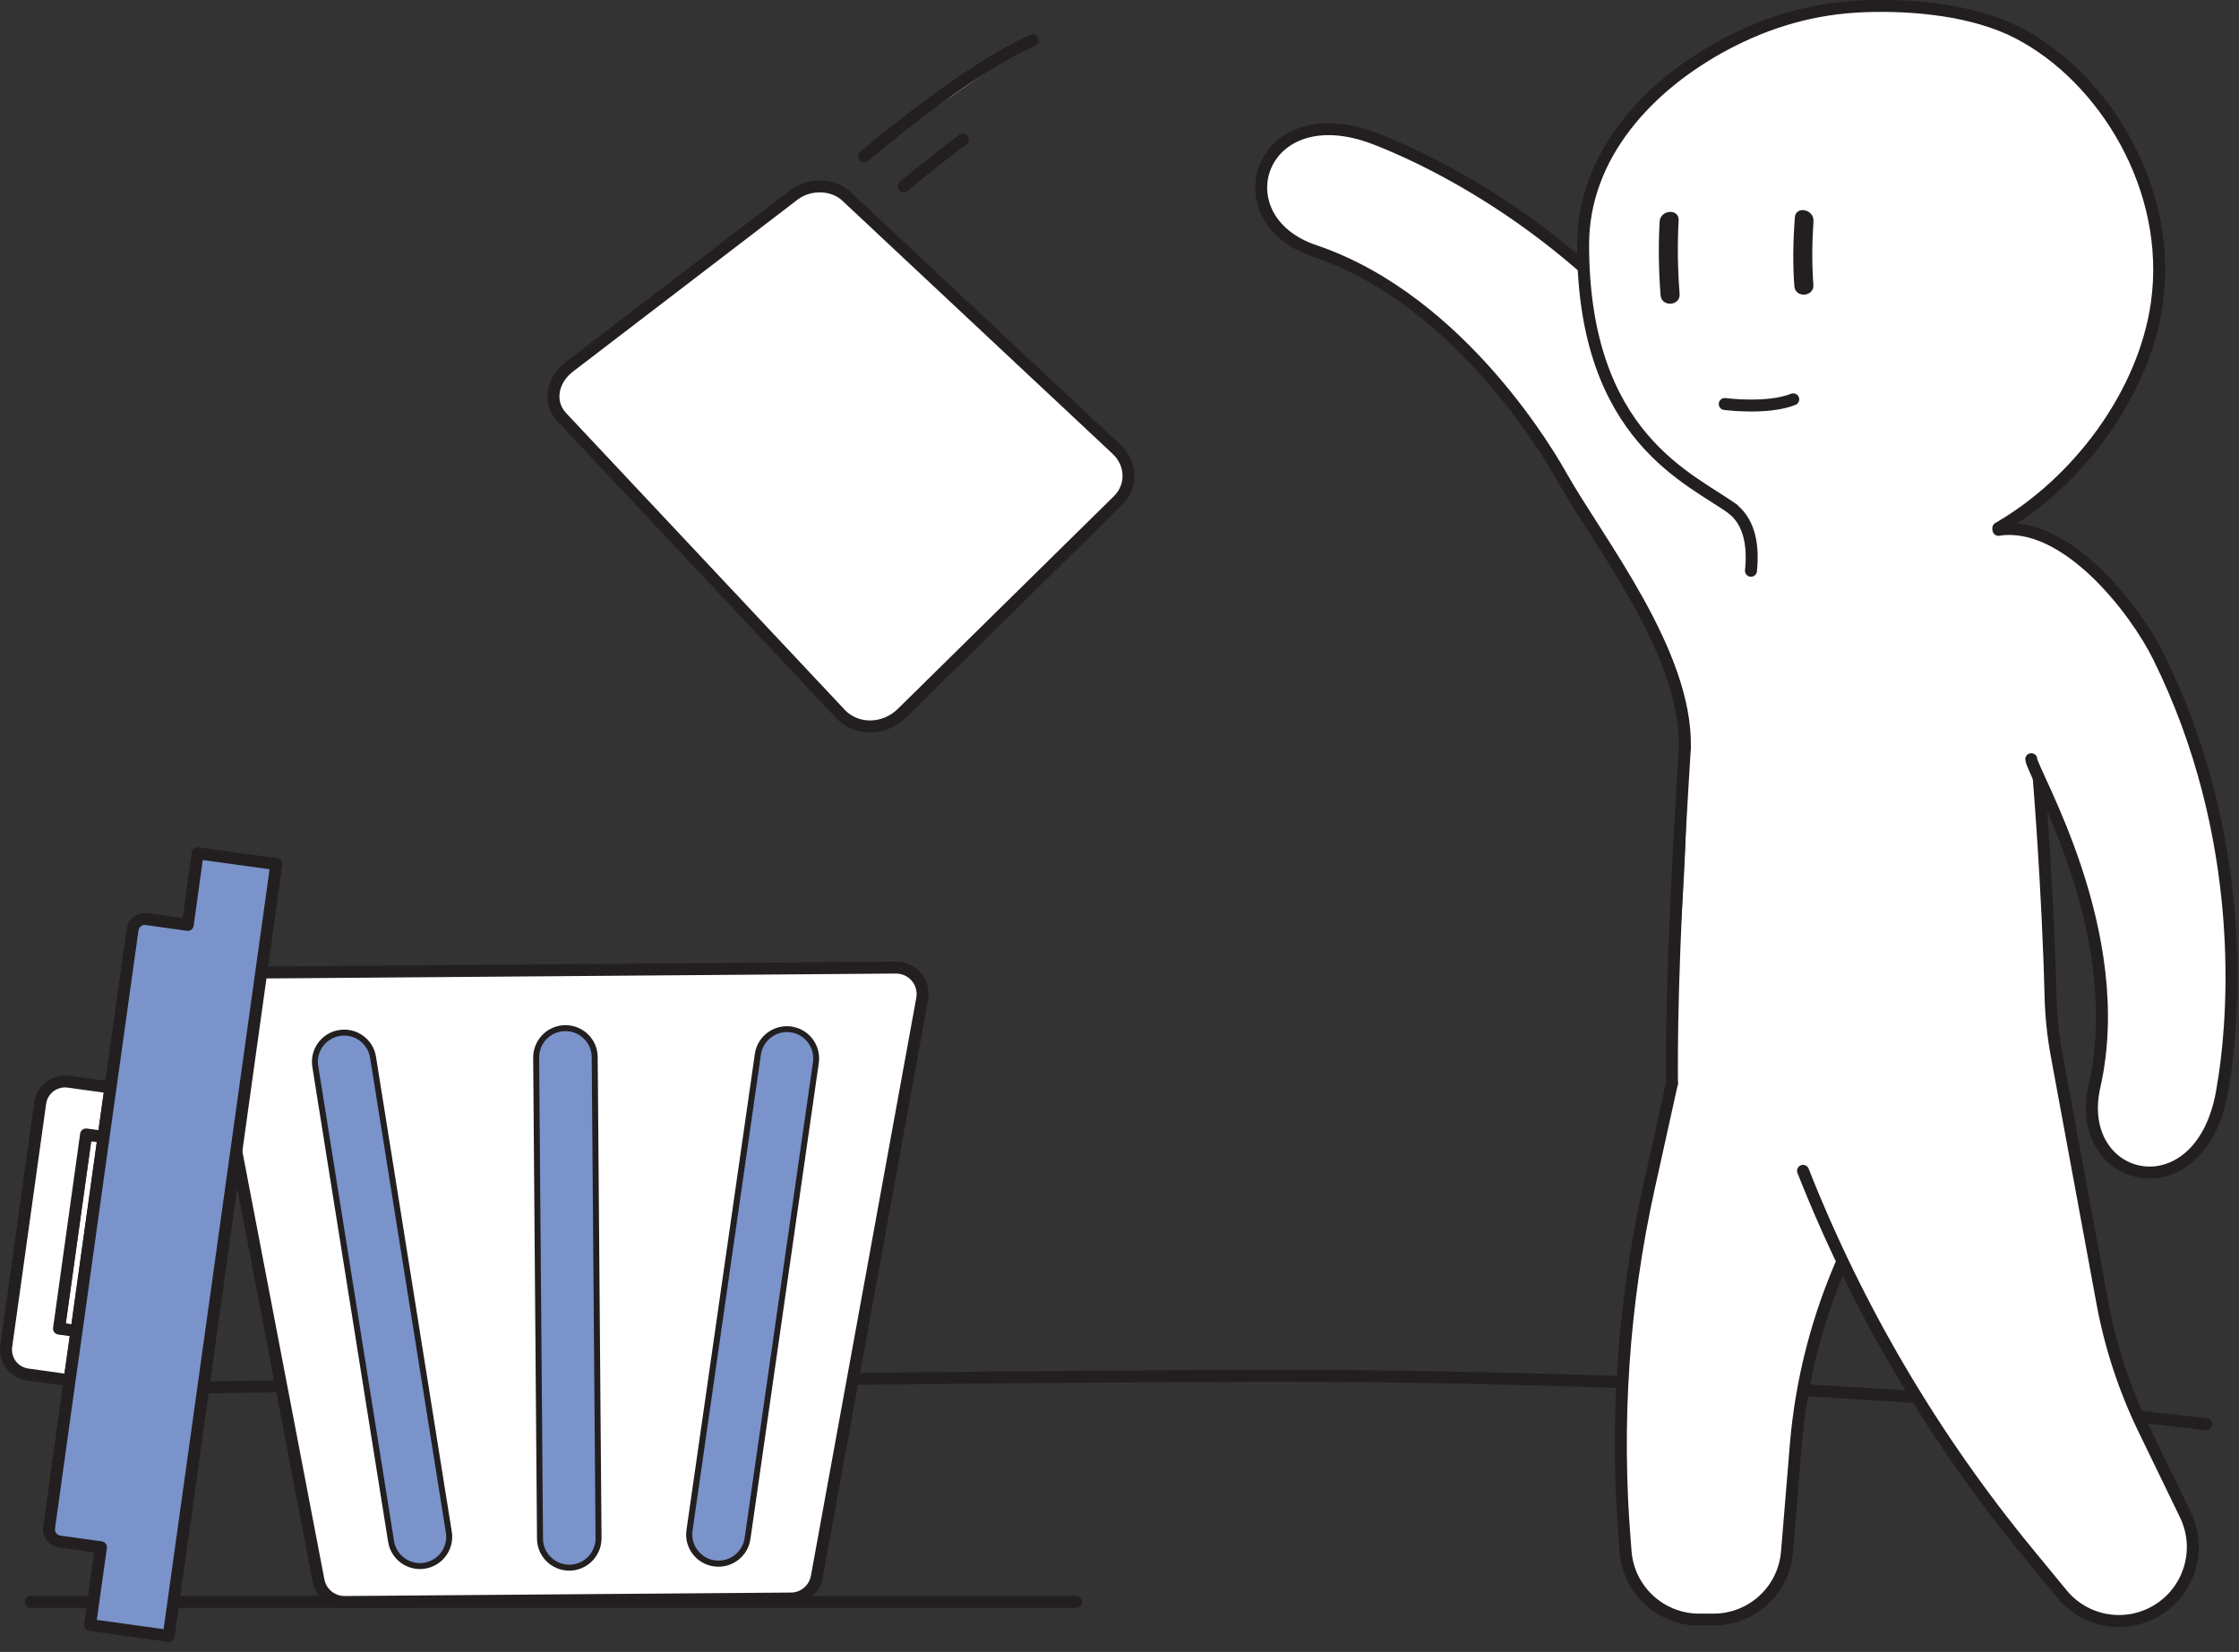 <svg width="187" height="138" viewBox="0 0 187 138" fill="none" xmlns="http://www.w3.org/2000/svg">
<rect x="0" y="0" width="187" height="138" fill="#333333" stroke="none"/>
<g clip-path="url(#clip0_942_1890)">
<path d="M184.26 118.98C161.13 116.23 137.56 115.29 114.78 114.97C95.28 114.69 11.79 115.98 11.79 115.98" stroke="#231F20" stroke-linecap="round" stroke-linejoin="round"/>
<path d="M2.57 133.82H89.87" stroke="#231F20" stroke-linecap="round" stroke-linejoin="round"/>
<path d="M93.38 41.81L75.33 59.58C73.85 61.03 71.53 61.06 70.19 59.64L46.9 34.83C45.78 33.63 46.08 31.76 47.57 30.63L66.31 16.28C67.6 15.29 69.57 15.34 70.69 16.4L93.28 37.56C94.53 38.74 94.59 40.63 93.38 41.81Z" fill="white" stroke="#231F20" stroke-linecap="round" stroke-linejoin="round"/>
<path d="M19.53 81.26C18.87 81.26 18.25 81.56 17.84 82.07C17.42 82.58 17.25 83.24 17.38 83.89L26.6 132.03C26.8 133.08 27.72 133.83 28.79 133.83L66.06 133.54C67.12 133.54 68.03 132.77 68.22 131.72L77.02 83.44C77.14 82.79 76.96 82.12 76.54 81.62C76.12 81.12 75.49 80.83 74.83 80.83L19.54 81.26H19.53ZM35.42 130.55C34.22 130.74 33.1 129.92 32.91 128.73L26.58 89.05C26.39 87.85 27.2 86.73 28.4 86.54C29.6 86.35 30.72 87.16 30.91 88.36L37.24 128.04C37.43 129.24 36.61 130.36 35.42 130.55ZM47.56 130.71C46.35 130.72 45.35 129.74 45.35 128.53L45.03 88.35C45.03 87.14 46 86.15 47.21 86.14C48.43 86.13 49.42 87.11 49.42 88.32L49.74 128.5C49.74 129.71 48.77 130.7 47.56 130.71ZM67.89 88.73L62.18 128.5C62.01 129.7 60.89 130.53 59.69 130.36C58.49 130.19 57.65 129.08 57.83 127.88L63.54 88.11C63.71 86.91 64.83 86.08 66.03 86.25C67.23 86.42 68.06 87.53 67.89 88.73Z" fill="white" stroke="#231F20" stroke-linecap="round" stroke-linejoin="round"/>
<path d="M6.39 111.2L8.65 94.98L7.19 94.78L4.93 111L6.39 111.2Z" fill="white" stroke="#231F20" stroke-linecap="round" stroke-linejoin="round"/>
<path d="M8.65 94.98L9.23 90.85L5.71 90.36C5.17 90.29 4.61 90.43 4.17 90.76C3.73 91.09 3.44 91.59 3.36 92.13L0.52 112.47C0.45 113.01 0.59 113.57 0.92 114.01C1.25 114.45 1.75 114.74 2.29 114.82L5.81 115.31L6.39 111.19L4.93 110.99L7.19 94.77L8.65 94.97V94.98Z" fill="white" stroke="#231F20" stroke-linecap="round" stroke-linejoin="round"/>
<path d="M14.09 136.67L23.08 72.19L16.51 71.28L15.68 77.26L12.23 76.78C11.96 76.74 11.68 76.82 11.47 76.98C11.25 77.14 11.11 77.39 11.07 77.66L9.23 90.85L8.65 94.98L6.39 111.2L5.81 115.32L4.1 127.62C4.06 127.89 4.13 128.17 4.3 128.38C4.46 128.6 4.71 128.74 4.98 128.78L8.43 129.26L7.52 135.75L14.08 136.66L14.09 136.67Z" fill="#7A93CA" stroke="#231F20" stroke-linecap="round" stroke-linejoin="round"/>
<path d="M47.21 86.14C46 86.14 45.02 87.14 45.03 88.35L45.35 128.53C45.35 129.74 46.35 130.72 47.56 130.71C48.77 130.71 49.75 129.71 49.74 128.5L49.42 88.32C49.42 87.11 48.42 86.13 47.21 86.14Z" fill="#7A93CA"/>
<path d="M63.55 88.1L57.84 127.87C57.67 129.07 58.5 130.18 59.7 130.35C60.9 130.52 62.01 129.69 62.19 128.49L67.9 88.72C68.07 87.52 67.24 86.41 66.04 86.24C64.84 86.07 63.73 86.9 63.55 88.1Z" fill="#7A93CA"/>
<path d="M28.4 86.54C27.2 86.73 26.38 87.85 26.58 89.05L32.91 128.73C33.1 129.93 34.23 130.74 35.42 130.55C36.62 130.36 37.43 129.23 37.24 128.04L30.91 88.36C30.72 87.16 29.59 86.35 28.4 86.54Z" fill="#7A93CA"/>
<path d="M72.17 13.06C72.17 13.06 80.63 5.84 86.24 3.37L72.17 13.06Z" fill="white"/>
<path d="M72.17 13.06C72.17 13.06 80.63 5.84 86.24 3.37" stroke="#231F20" stroke-linecap="round" stroke-linejoin="round"/>
<path d="M75.49 15.57C75.49 15.57 77.6 13.76 80.42 11.65L75.49 15.57Z" fill="white"/>
<path d="M75.49 15.57C75.49 15.57 77.6 13.76 80.42 11.65" stroke="#231F20" stroke-linecap="round" stroke-linejoin="round"/>
<path d="M170.79 35.64C174.44 39.04 166.89 44.13 166.89 44.13L173.46 61.18L169.8 63.9L170.59 69.35L153.71 105.77L139.85 98.11L139.68 85.38C139.68 85.38 141.3 70.09 140.73 62.45C140.35 57.32 141.46 52.04 140.99 50.43C140.52 48.82 141.98 39.46 141.98 39.46L140.18 38.76V34.96L170.79 35.66V35.64Z" fill="white"/>
<path d="M143.21 35.08C134.31 21 121.15 14.02 114.86 11.59C105.17 7.85 101.83 18.27 109.77 20.95C122.23 25.16 129.8 38.71 130.35 39.68C133.52 45.31 140.89 54.51 140.72 62.44" fill="white"/>
<path d="M143.21 35.08C134.31 21 121.15 14.02 114.86 11.59C105.17 7.85 101.83 18.27 109.77 20.95C122.23 25.16 129.8 38.71 130.35 39.68C133.52 45.31 140.89 54.51 140.72 62.44" stroke="#231F20" stroke-linecap="round" stroke-linejoin="round"/>
<path d="M139.64 90.5L137.71 99.23C135.56 108.95 134.89 118.94 135.71 128.86L135.77 129.64C136.03 132.84 138.71 135.3 141.91 135.3H143.11C146.32 135.3 148.99 132.84 149.25 129.64L149.98 120.78C150.43 115.25 151.84 109.85 154.13 104.8" fill="white"/>
<path d="M139.64 90.5L137.71 99.23C135.56 108.95 134.89 118.94 135.71 128.86L135.77 129.64C136.03 132.84 138.71 135.3 141.91 135.3H143.11C146.32 135.3 148.99 132.84 149.25 129.64L149.98 120.78C150.43 115.25 151.84 109.85 154.13 104.8" stroke="#231F20" stroke-linecap="round" stroke-linejoin="round"/>
<path d="M150.59 97.81C155.15 109.37 161.5 120.14 169.4 129.74L172.22 133.17C174.12 135.48 177.4 136.09 180 134.62C182.84 133.02 183.94 129.49 182.53 126.56L179.04 119.36C177.42 116.01 176.25 112.45 175.58 108.78L171.77 88.13C171.47 86.5 171.3 84.84 171.26 83.18C171.03 74.09 170.27 64.96 170.27 64.96" fill="white"/>
<path d="M150.59 97.81C155.15 109.37 161.5 120.14 169.4 129.74L172.22 133.17C174.12 135.48 177.4 136.09 180 134.62C182.84 133.02 183.94 129.49 182.53 126.56L179.04 119.36C177.42 116.01 176.25 112.45 175.58 108.78L171.77 88.13C171.47 86.5 171.3 84.84 171.26 83.18C171.03 74.09 170.27 64.96 170.27 64.96" stroke="#231F20" stroke-linecap="round" stroke-linejoin="round"/>
<path d="M166.91 44.26C172.56 43.39 178.34 50.94 180.27 54.84C187.66 69.77 186.77 84.64 185.57 91.27C183.72 101.49 173.09 98.92 174.93 90.74C177.83 77.91 169.71 64.53 169.65 63.42" fill="white"/>
<path d="M166.91 44.26C172.56 43.39 178.34 50.94 180.27 54.84C187.66 69.77 186.77 84.64 185.57 91.27C183.72 101.49 173.09 98.92 174.93 90.74C177.83 77.91 169.71 64.53 169.65 63.42" stroke="#231F20" stroke-linecap="round" stroke-linejoin="round"/>
<path d="M144.76 42.55C141.32 40.01 132.22 36.61 132.22 20.44C132.22 12.94 137.71 7.11 144.06 3.72C147.72 1.77 151.54 0.67 155.71 0.52C159.82 0.37 164.84 0.84 168.54 2.75C175.77 6.49 181.48 15.82 180.14 25.32C179.06 32.96 173.49 40.32 166.9 44.12" fill="white"/>
<path d="M144.76 42.55C141.32 40.01 132.22 36.61 132.22 20.44C132.22 12.94 137.71 7.11 144.06 3.72C147.72 1.77 151.54 0.67 155.71 0.52C159.82 0.37 164.84 0.84 168.54 2.75C175.77 6.49 181.48 15.82 180.14 25.32C179.06 32.96 173.49 40.32 166.9 44.12" stroke="#231F20" stroke-linecap="round" stroke-linejoin="round"/>
<path d="M138.61 18.52C138.5 20.57 138.53 22.61 138.69 24.66C138.77 25.68 140.36 25.57 140.28 24.55C140.12 22.5 140.09 20.46 140.2 18.41C140.25 17.39 138.66 17.51 138.61 18.52Z" fill="#231F20"/>
<path d="M149.901 18.18C149.761 20.09 149.721 21.99 149.861 23.9C149.931 24.92 151.531 24.81 151.451 23.79C151.321 22.02 151.341 20.26 151.461 18.49C151.531 17.48 149.971 17.15 149.901 18.18Z" fill="#231F20"/>
<path d="M139.64 90.5C139.64 87.73 139.53 81.44 140.72 62.44L139.64 90.5Z" fill="white"/>
<path d="M139.64 90.5C139.64 87.73 139.53 81.44 140.72 62.44" stroke="#231F20" stroke-linecap="round" stroke-linejoin="round"/>
<path d="M144.05 33.75C144.05 33.75 147.61 34.22 149.77 33.36L144.05 33.75Z" fill="white"/>
<path d="M144.05 33.75C144.05 33.75 147.61 34.22 149.77 33.36" stroke="#231F20" stroke-linecap="round" stroke-linejoin="round"/>
<path d="M146.24 47.68C146.44 45.69 146.18 43.73 144.75 42.55L146.24 47.68Z" fill="white"/>
<path d="M146.24 47.68C146.44 45.69 146.18 43.73 144.75 42.55" stroke="#231F20" stroke-linecap="round" stroke-linejoin="round"/>
</g>
<defs>
<clipPath id="clip0_942_1890">
<rect width="186.87" height="137.17" fill="white"/>
</clipPath>
</defs>
</svg>
